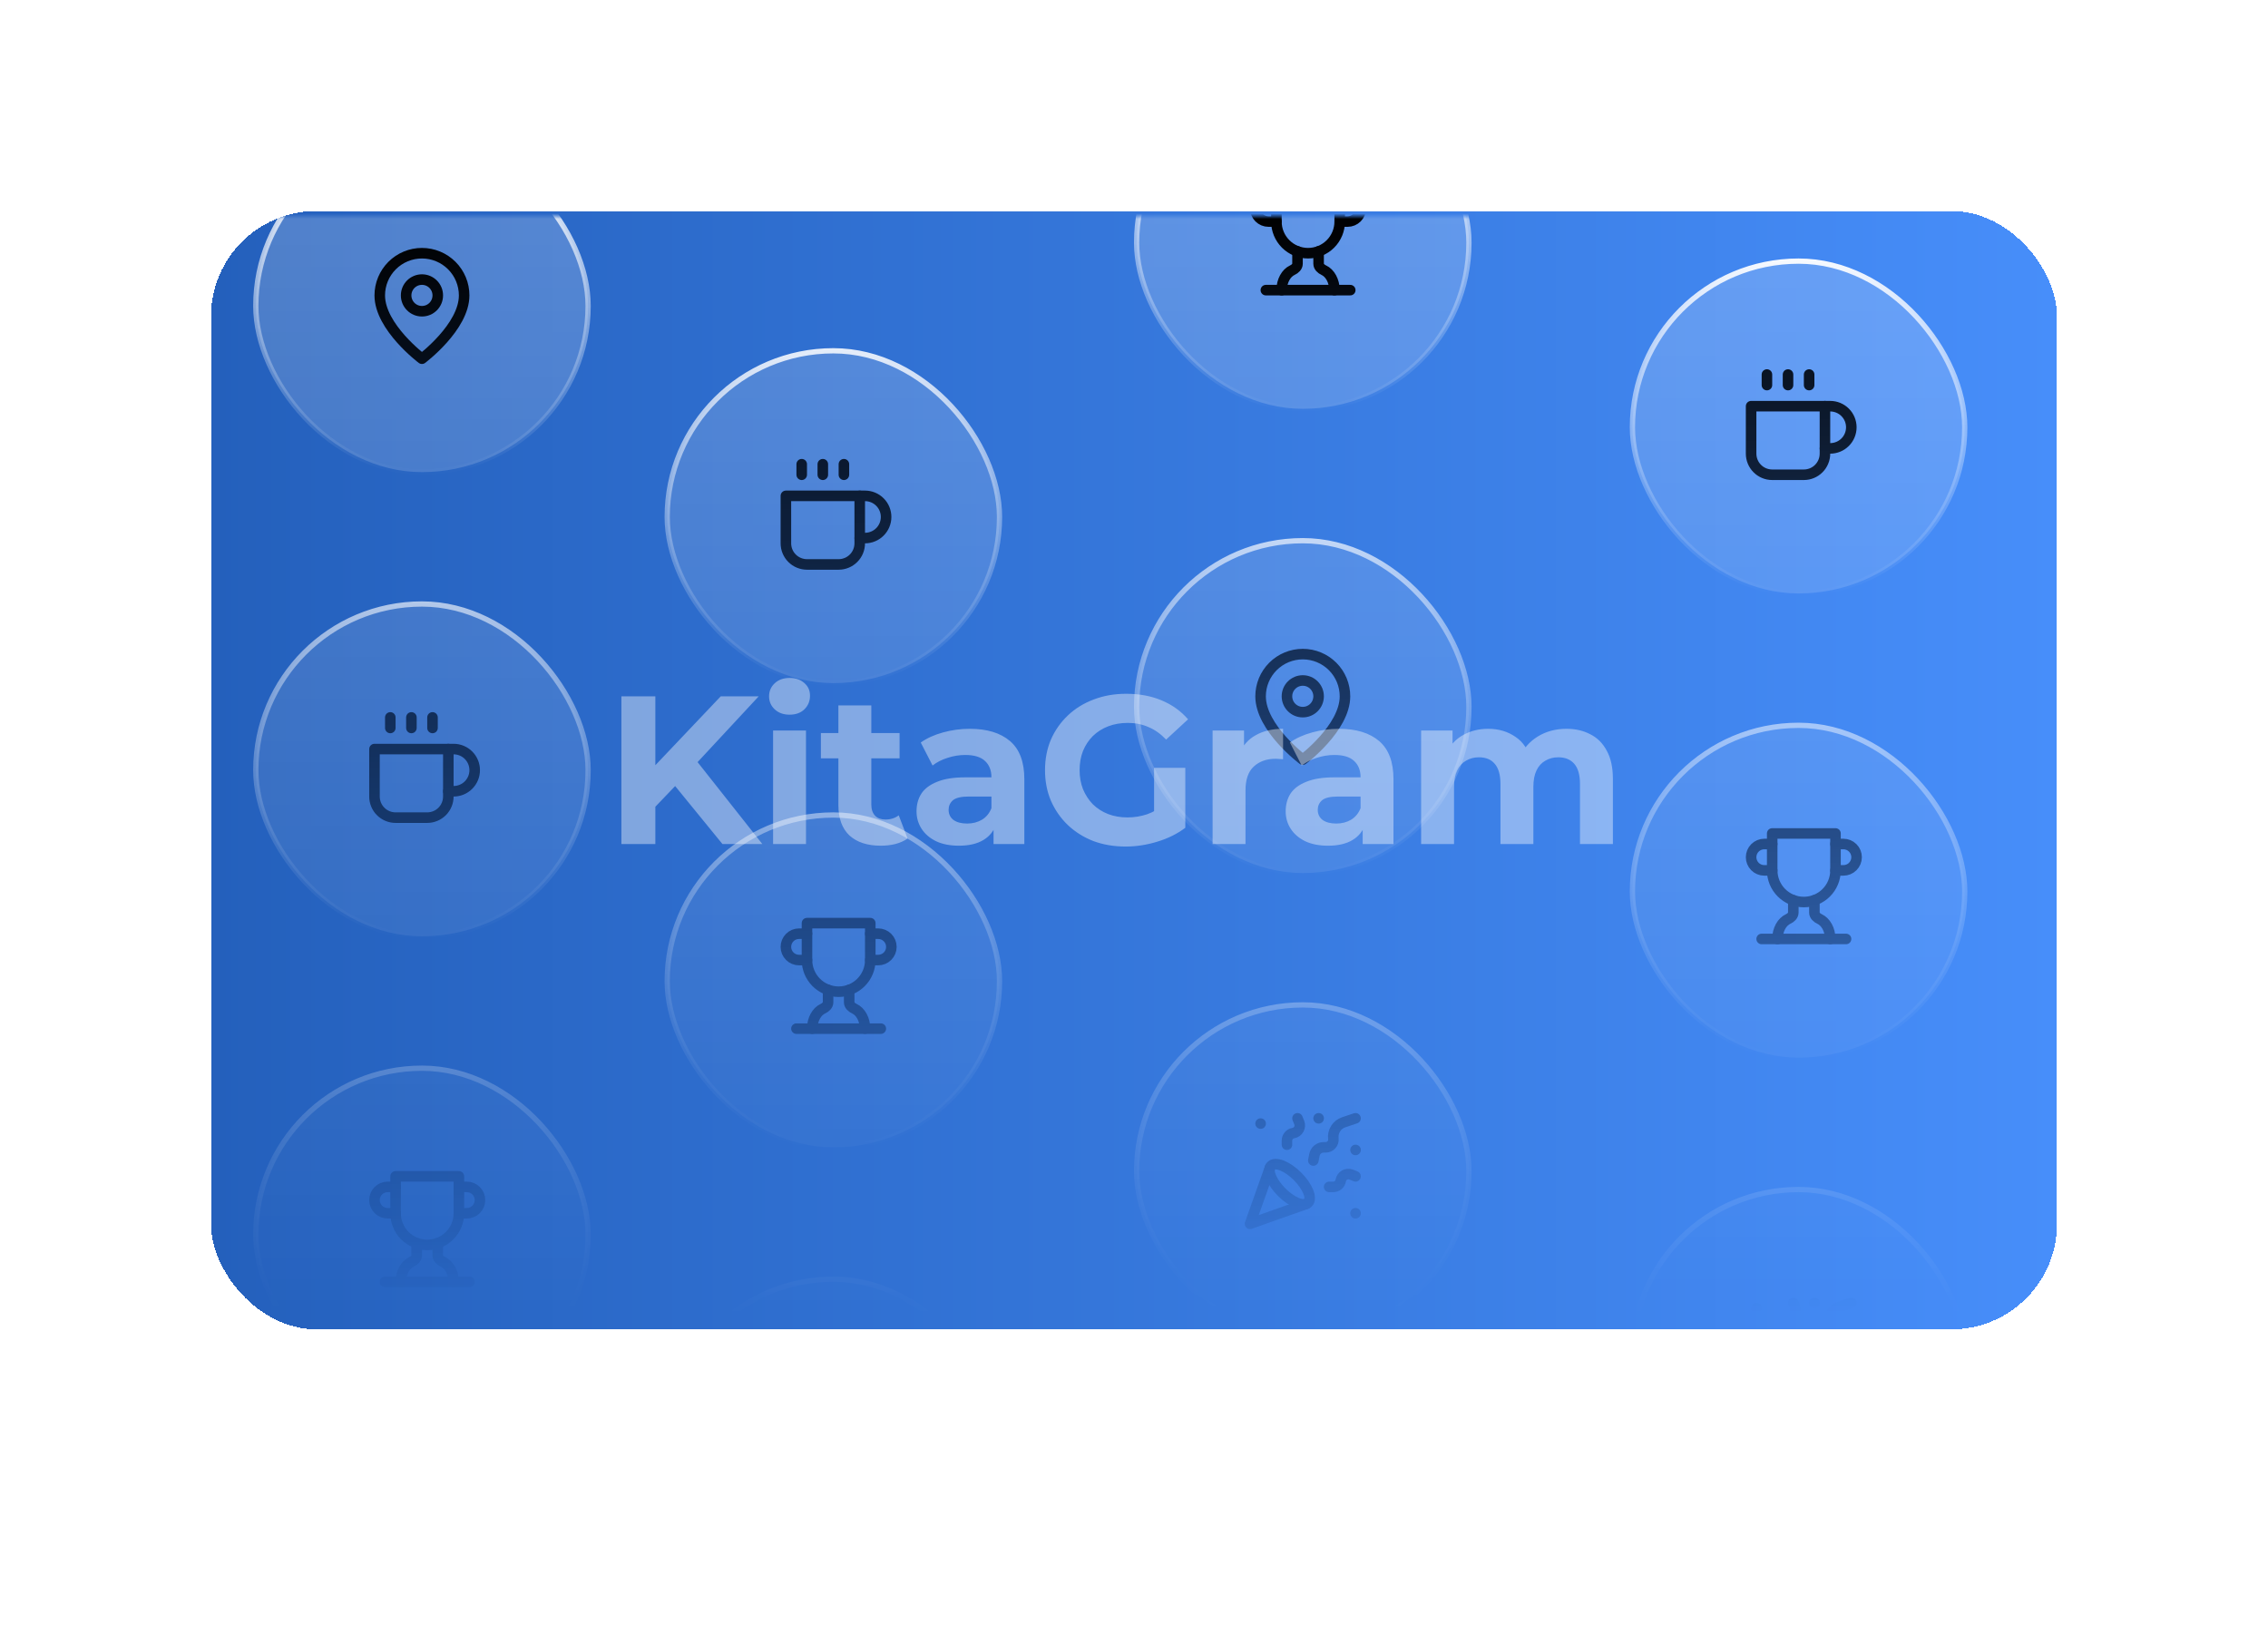 <svg width="430" height="308" viewBox="0 0 430 308" fill="none" xmlns="http://www.w3.org/2000/svg">
<g filter="url(#filter0_d_3316_8198)">
<rect x="40" y="38" width="350" height="212" rx="20" fill="url(#paint0_linear_3316_8198)" shape-rendering="crispEdges"/>
<mask id="mask0_3316_8198" style="mask-type:alpha" maskUnits="userSpaceOnUse" x="38" y="39" width="341" height="208">
<rect x="38" y="39" width="341" height="208" rx="4" fill="url(#paint1_linear_3316_8198)"/>
</mask>
<g mask="url(#mask0_3316_8198)">
<rect x="48.5" y="24.5" width="63" height="63" rx="31.5" fill="white" fill-opacity="0.2"/>
<rect x="48.5" y="24.5" width="63" height="63" rx="31.5" stroke="url(#paint2_linear_3316_8198)"/>
<path d="M88 54C88 60 80 66 80 66C80 66 72 60 72 54C72 51.878 72.843 49.843 74.343 48.343C75.843 46.843 77.878 46 80 46C82.122 46 84.157 46.843 85.657 48.343C87.157 49.843 88 51.878 88 54Z" stroke="black" stroke-width="2" stroke-linecap="round" stroke-linejoin="round"/>
<path d="M80 57C81.657 57 83 55.657 83 54C83 52.343 81.657 51 80 51C78.343 51 77 52.343 77 54C77 55.657 78.343 57 80 57Z" stroke="black" stroke-width="2" stroke-linecap="round" stroke-linejoin="round"/>
<rect x="48.5" y="112.5" width="63" height="63" rx="31.5" fill="white" fill-opacity="0.2"/>
<rect x="48.5" y="112.5" width="63" height="63" rx="31.5" stroke="url(#paint3_linear_3316_8198)"/>
<path d="M85 140H86C87.061 140 88.078 140.421 88.828 141.172C89.579 141.922 90 142.939 90 144C90 145.061 89.579 146.078 88.828 146.828C88.078 147.579 87.061 148 86 148H85" stroke="black" stroke-width="2" stroke-linecap="round" stroke-linejoin="round"/>
<path d="M71 140H85V149C85 150.061 84.579 151.078 83.828 151.828C83.078 152.579 82.061 153 81 153H75C73.939 153 72.922 152.579 72.172 151.828C71.421 151.078 71 150.061 71 149V140Z" stroke="black" stroke-width="2" stroke-linecap="round" stroke-linejoin="round"/>
<path d="M74 134V136" stroke="black" stroke-width="2" stroke-linecap="round" stroke-linejoin="round"/>
<path d="M78 134V136" stroke="black" stroke-width="2" stroke-linecap="round" stroke-linejoin="round"/>
<path d="M82 134V136" stroke="black" stroke-width="2" stroke-linecap="round" stroke-linejoin="round"/>
<rect x="48.5" y="200.5" width="63" height="63" rx="31.5" fill="white" fill-opacity="0.2"/>
<rect x="48.5" y="200.5" width="63" height="63" rx="31.5" stroke="url(#paint4_linear_3316_8198)"/>
<path d="M75 228H73.5C72.837 228 72.201 227.737 71.732 227.268C71.263 226.799 71 226.163 71 225.5C71 224.837 71.263 224.201 71.732 223.732C72.201 223.263 72.837 223 73.5 223H75" stroke="black" stroke-width="2" stroke-linecap="round" stroke-linejoin="round"/>
<path d="M87 228H88.5C89.163 228 89.799 227.737 90.268 227.268C90.737 226.799 91 226.163 91 225.5C91 224.837 90.737 224.201 90.268 223.732C89.799 223.263 89.163 223 88.5 223H87" stroke="black" stroke-width="2" stroke-linecap="round" stroke-linejoin="round"/>
<path d="M73 241H89" stroke="black" stroke-width="2" stroke-linecap="round" stroke-linejoin="round"/>
<path d="M79 233.66V236C79 236.55 78.53 236.98 78.03 237.21C76.85 237.75 76 239.24 76 241" stroke="black" stroke-width="2" stroke-linecap="round" stroke-linejoin="round"/>
<path d="M83 233.66V236C83 236.55 83.47 236.98 83.97 237.21C85.15 237.75 86 239.24 86 241" stroke="black" stroke-width="2" stroke-linecap="round" stroke-linejoin="round"/>
<path d="M87 221H75V228C75 229.591 75.632 231.117 76.757 232.243C77.883 233.368 79.409 234 81 234C82.591 234 84.117 233.368 85.243 232.243C86.368 231.117 87 229.591 87 228V221Z" stroke="black" stroke-width="2" stroke-linecap="round" stroke-linejoin="round"/>
<rect x="126.5" y="64.5" width="63" height="63" rx="31.5" fill="white" fill-opacity="0.2"/>
<rect x="126.5" y="64.5" width="63" height="63" rx="31.5" stroke="url(#paint5_linear_3316_8198)"/>
<path d="M163 92H164C165.061 92 166.078 92.421 166.828 93.172C167.579 93.922 168 94.939 168 96C168 97.061 167.579 98.078 166.828 98.828C166.078 99.579 165.061 100 164 100H163" stroke="black" stroke-width="2" stroke-linecap="round" stroke-linejoin="round"/>
<path d="M149 92H163V101C163 102.061 162.579 103.078 161.828 103.828C161.078 104.579 160.061 105 159 105H153C151.939 105 150.922 104.579 150.172 103.828C149.421 103.078 149 102.061 149 101V92Z" stroke="black" stroke-width="2" stroke-linecap="round" stroke-linejoin="round"/>
<path d="M152 86V88" stroke="black" stroke-width="2" stroke-linecap="round" stroke-linejoin="round"/>
<path d="M156 86V88" stroke="black" stroke-width="2" stroke-linecap="round" stroke-linejoin="round"/>
<path d="M160 86V88" stroke="black" stroke-width="2" stroke-linecap="round" stroke-linejoin="round"/>
<rect x="126.5" y="152.5" width="63" height="63" rx="31.5" fill="white" fill-opacity="0.2"/>
<rect x="126.5" y="152.5" width="63" height="63" rx="31.5" stroke="url(#paint6_linear_3316_8198)"/>
<path d="M153 180H151.5C150.837 180 150.201 179.737 149.732 179.268C149.263 178.799 149 178.163 149 177.5C149 176.837 149.263 176.201 149.732 175.732C150.201 175.263 150.837 175 151.5 175H153" stroke="black" stroke-width="2" stroke-linecap="round" stroke-linejoin="round"/>
<path d="M165 180H166.5C167.163 180 167.799 179.737 168.268 179.268C168.737 178.799 169 178.163 169 177.5C169 176.837 168.737 176.201 168.268 175.732C167.799 175.263 167.163 175 166.5 175H165" stroke="black" stroke-width="2" stroke-linecap="round" stroke-linejoin="round"/>
<path d="M151 193H167" stroke="black" stroke-width="2" stroke-linecap="round" stroke-linejoin="round"/>
<path d="M157 185.66V188C157 188.55 156.53 188.98 156.03 189.21C154.85 189.75 154 191.24 154 193" stroke="black" stroke-width="2" stroke-linecap="round" stroke-linejoin="round"/>
<path d="M161 185.66V188C161 188.55 161.47 188.98 161.97 189.21C163.15 189.75 164 191.24 164 193" stroke="black" stroke-width="2" stroke-linecap="round" stroke-linejoin="round"/>
<path d="M165 173H153V180C153 181.591 153.632 183.117 154.757 184.243C155.883 185.368 157.409 186 159 186C160.591 186 162.117 185.368 163.243 184.243C164.368 183.117 165 181.591 165 180V173Z" stroke="black" stroke-width="2" stroke-linecap="round" stroke-linejoin="round"/>
<rect x="126.5" y="240.5" width="63" height="63" rx="31.5" fill="white" fill-opacity="0.2"/>
<rect x="126.5" y="240.5" width="63" height="63" rx="31.5" stroke="url(#paint7_linear_3316_8198)"/>
<rect x="215.5" y="12.5" width="63" height="63" rx="31.5" fill="white" fill-opacity="0.2"/>
<rect x="215.5" y="12.5" width="63" height="63" rx="31.5" stroke="url(#paint8_linear_3316_8198)"/>
<path d="M242 40H240.5C239.837 40 239.201 39.737 238.732 39.268C238.263 38.799 238 38.163 238 37.5C238 36.837 238.263 36.201 238.732 35.732C239.201 35.263 239.837 35 240.5 35H242" stroke="black" stroke-width="2" stroke-linecap="round" stroke-linejoin="round"/>
<path d="M254 40H255.5C256.163 40 256.799 39.737 257.268 39.268C257.737 38.799 258 38.163 258 37.5C258 36.837 257.737 36.201 257.268 35.732C256.799 35.263 256.163 35 255.5 35H254" stroke="black" stroke-width="2" stroke-linecap="round" stroke-linejoin="round"/>
<path d="M240 53H256" stroke="black" stroke-width="2" stroke-linecap="round" stroke-linejoin="round"/>
<path d="M246 45.66V48C246 48.55 245.53 48.98 245.03 49.21C243.85 49.75 243 51.24 243 53" stroke="black" stroke-width="2" stroke-linecap="round" stroke-linejoin="round"/>
<path d="M250 45.66V48C250 48.55 250.47 48.98 250.97 49.21C252.15 49.75 253 51.24 253 53" stroke="black" stroke-width="2" stroke-linecap="round" stroke-linejoin="round"/>
<path d="M254 33H242V40C242 41.591 242.632 43.117 243.757 44.243C244.883 45.368 246.409 46 248 46C249.591 46 251.117 45.368 252.243 44.243C253.368 43.117 254 41.591 254 40V33Z" stroke="black" stroke-width="2" stroke-linecap="round" stroke-linejoin="round"/>
<rect x="215.5" y="100.5" width="63" height="63" rx="31.5" fill="white" fill-opacity="0.2"/>
<rect x="215.5" y="100.5" width="63" height="63" rx="31.5" stroke="url(#paint9_linear_3316_8198)"/>
<path d="M255 130C255 136 247 142 247 142C247 142 239 136 239 130C239 127.878 239.843 125.843 241.343 124.343C242.843 122.843 244.878 122 247 122C249.122 122 251.157 122.843 252.657 124.343C254.157 125.843 255 127.878 255 130Z" stroke="black" stroke-width="2" stroke-linecap="round" stroke-linejoin="round"/>
<path d="M247 133C248.657 133 250 131.657 250 130C250 128.343 248.657 127 247 127C245.343 127 244 128.343 244 130C244 131.657 245.343 133 247 133Z" stroke="black" stroke-width="2" stroke-linecap="round" stroke-linejoin="round"/>
<rect x="215.5" y="188.5" width="63" height="63" rx="31.5" fill="white" fill-opacity="0.2"/>
<rect x="215.5" y="188.5" width="63" height="63" rx="31.5" stroke="url(#paint10_linear_3316_8198)"/>
<path d="M240.8 219.3L237 230L247.7 226.21" stroke="black" stroke-width="2" stroke-linecap="round" stroke-linejoin="round"/>
<path d="M239 211H239.01" stroke="black" stroke-width="2" stroke-linecap="round" stroke-linejoin="round"/>
<path d="M257 216H257.01" stroke="black" stroke-width="2" stroke-linecap="round" stroke-linejoin="round"/>
<path d="M250 210H250.01" stroke="black" stroke-width="2" stroke-linecap="round" stroke-linejoin="round"/>
<path d="M257 228H257.01" stroke="black" stroke-width="2" stroke-linecap="round" stroke-linejoin="round"/>
<path d="M257 210L254.76 210.75C254.122 210.962 253.578 211.39 253.221 211.959C252.863 212.528 252.715 213.203 252.8 213.87C252.9 214.73 252.23 215.5 251.35 215.5H250.97C250.11 215.5 249.37 216.1 249.21 216.94L249 218" stroke="black" stroke-width="2" stroke-linecap="round" stroke-linejoin="round"/>
<path d="M257 221L256.18 220.67C255.32 220.33 254.36 220.87 254.2 221.78C254.09 222.48 253.48 223 252.77 223H252" stroke="black" stroke-width="2" stroke-linecap="round" stroke-linejoin="round"/>
<path d="M246 210L246.33 210.82C246.67 211.68 246.13 212.64 245.22 212.8C244.52 212.9 244 213.52 244 214.23V215" stroke="black" stroke-width="2" stroke-linecap="round" stroke-linejoin="round"/>
<path d="M246 221C247.93 222.93 248.83 225.17 248 226C247.17 226.83 244.93 225.93 243 224C241.07 222.07 240.17 219.83 241 219C241.83 218.17 244.07 219.07 246 221Z" stroke="black" stroke-width="2" stroke-linecap="round" stroke-linejoin="round"/>
<rect x="309.5" y="47.5" width="63" height="63" rx="31.5" fill="white" fill-opacity="0.2"/>
<rect x="309.5" y="47.5" width="63" height="63" rx="31.5" stroke="url(#paint11_linear_3316_8198)"/>
<path d="M346 75H347C348.061 75 349.078 75.421 349.828 76.172C350.579 76.922 351 77.939 351 79C351 80.061 350.579 81.078 349.828 81.828C349.078 82.579 348.061 83 347 83H346" stroke="black" stroke-width="2" stroke-linecap="round" stroke-linejoin="round"/>
<path d="M332 75H346V84C346 85.061 345.579 86.078 344.828 86.828C344.078 87.579 343.061 88 342 88H336C334.939 88 333.922 87.579 333.172 86.828C332.421 86.078 332 85.061 332 84V75Z" stroke="black" stroke-width="2" stroke-linecap="round" stroke-linejoin="round"/>
<path d="M335 69V71" stroke="black" stroke-width="2" stroke-linecap="round" stroke-linejoin="round"/>
<path d="M339 69V71" stroke="black" stroke-width="2" stroke-linecap="round" stroke-linejoin="round"/>
<path d="M343 69V71" stroke="black" stroke-width="2" stroke-linecap="round" stroke-linejoin="round"/>
<rect x="309.5" y="135.5" width="63" height="63" rx="31.5" fill="white" fill-opacity="0.2"/>
<rect x="309.5" y="135.5" width="63" height="63" rx="31.5" stroke="url(#paint12_linear_3316_8198)"/>
<path d="M336 163H334.5C333.837 163 333.201 162.737 332.732 162.268C332.263 161.799 332 161.163 332 160.5C332 159.837 332.263 159.201 332.732 158.732C333.201 158.263 333.837 158 334.5 158H336" stroke="black" stroke-width="2" stroke-linecap="round" stroke-linejoin="round"/>
<path d="M348 163H349.5C350.163 163 350.799 162.737 351.268 162.268C351.737 161.799 352 161.163 352 160.5C352 159.837 351.737 159.201 351.268 158.732C350.799 158.263 350.163 158 349.5 158H348" stroke="black" stroke-width="2" stroke-linecap="round" stroke-linejoin="round"/>
<path d="M334 176H350" stroke="black" stroke-width="2" stroke-linecap="round" stroke-linejoin="round"/>
<path d="M340 168.66V171C340 171.55 339.53 171.98 339.03 172.21C337.85 172.75 337 174.24 337 176" stroke="black" stroke-width="2" stroke-linecap="round" stroke-linejoin="round"/>
<path d="M344 168.66V171C344 171.55 344.47 171.98 344.97 172.21C346.15 172.75 347 174.24 347 176" stroke="black" stroke-width="2" stroke-linecap="round" stroke-linejoin="round"/>
<path d="M348 156H336V163C336 164.591 336.632 166.117 337.757 167.243C338.883 168.368 340.409 169 342 169C343.591 169 345.117 168.368 346.243 167.243C347.368 166.117 348 164.591 348 163V156Z" stroke="black" stroke-width="2" stroke-linecap="round" stroke-linejoin="round"/>
<rect x="309.5" y="223.5" width="63" height="63" rx="31.5" fill="white" fill-opacity="0.2"/>
<rect x="309.5" y="223.5" width="63" height="63" rx="31.5" stroke="url(#paint13_linear_3316_8198)"/>
<path d="M333 246H333.01" stroke="black" stroke-width="2" stroke-linecap="round" stroke-linejoin="round"/>
<path d="M344 245H344.01" stroke="black" stroke-width="2" stroke-linecap="round" stroke-linejoin="round"/>
<path d="M351 245L348.76 245.75C348.122 245.962 347.578 246.39 347.221 246.959C346.863 247.528 346.715 248.203 346.8 248.87C346.9 249.73 346.23 250.5 345.35 250.5H344.97C344.11 250.5 343.37 251.1 343.21 251.94L343 253" stroke="black" stroke-width="2" stroke-linecap="round" stroke-linejoin="round"/>
<path d="M340 245L340.33 245.82C340.67 246.68 340.13 247.64 339.22 247.8C338.52 247.9 338 248.52 338 249.23V250" stroke="black" stroke-width="2" stroke-linecap="round" stroke-linejoin="round"/>
</g>
<path d="M123.611 151.6L123.251 144.12L136.651 130H143.851L131.771 143L128.171 146.84L123.611 151.6ZM117.811 158V130H124.251V158H117.811ZM136.971 158L127.011 145.8L131.251 141.2L144.531 158H136.971ZM146.572 158V136.48H152.812V158H146.572ZM149.692 133.48C148.545 133.48 147.612 133.147 146.892 132.48C146.172 131.813 145.812 130.987 145.812 130C145.812 129.013 146.172 128.187 146.892 127.52C147.612 126.853 148.545 126.52 149.692 126.52C150.839 126.52 151.772 126.84 152.492 127.48C153.212 128.093 153.572 128.893 153.572 129.88C153.572 130.92 153.212 131.787 152.492 132.48C151.799 133.147 150.865 133.48 149.692 133.48ZM166.995 158.32C164.462 158.32 162.488 157.68 161.075 156.4C159.662 155.093 158.955 153.16 158.955 150.6V131.72H165.195V150.52C165.195 151.427 165.435 152.133 165.915 152.64C166.395 153.12 167.048 153.36 167.875 153.36C168.862 153.36 169.702 153.093 170.395 152.56L172.075 156.96C171.435 157.413 170.662 157.76 169.755 158C168.875 158.213 167.955 158.32 166.995 158.32ZM155.635 141.76V136.96H170.555V141.76H155.635ZM188.37 158V153.8L187.97 152.88V145.36C187.97 144.027 187.557 142.987 186.73 142.24C185.93 141.493 184.69 141.12 183.01 141.12C181.863 141.12 180.73 141.307 179.61 141.68C178.517 142.027 177.583 142.507 176.81 143.12L174.57 138.76C175.743 137.933 177.157 137.293 178.81 136.84C180.463 136.387 182.143 136.16 183.85 136.16C187.13 136.16 189.677 136.933 191.49 138.48C193.303 140.027 194.21 142.44 194.21 145.72V158H188.37ZM181.81 158.32C180.13 158.32 178.69 158.04 177.49 157.48C176.29 156.893 175.37 156.107 174.73 155.12C174.09 154.133 173.77 153.027 173.77 151.8C173.77 150.52 174.077 149.4 174.69 148.44C175.33 147.48 176.33 146.733 177.69 146.2C179.05 145.64 180.823 145.36 183.01 145.36H188.73V149H183.69C182.223 149 181.21 149.24 180.65 149.72C180.117 150.2 179.85 150.8 179.85 151.52C179.85 152.32 180.157 152.96 180.77 153.44C181.41 153.893 182.277 154.12 183.37 154.12C184.41 154.12 185.343 153.88 186.17 153.4C186.997 152.893 187.597 152.16 187.97 151.2L188.93 154.08C188.477 155.467 187.65 156.52 186.45 157.24C185.25 157.96 183.703 158.32 181.81 158.32ZM213.409 158.48C211.196 158.48 209.156 158.133 207.289 157.44C205.449 156.72 203.836 155.707 202.449 154.4C201.089 153.093 200.023 151.56 199.249 149.8C198.503 148.04 198.129 146.107 198.129 144C198.129 141.893 198.503 139.96 199.249 138.2C200.023 136.44 201.103 134.907 202.489 133.6C203.876 132.293 205.503 131.293 207.369 130.6C209.236 129.88 211.289 129.52 213.529 129.52C216.009 129.52 218.236 129.933 220.209 130.76C222.209 131.587 223.889 132.787 225.249 134.36L221.089 138.2C220.076 137.133 218.969 136.347 217.769 135.84C216.569 135.307 215.263 135.04 213.849 135.04C212.489 135.04 211.249 135.253 210.129 135.68C209.009 136.107 208.036 136.72 207.209 137.52C206.409 138.32 205.783 139.267 205.329 140.36C204.903 141.453 204.689 142.667 204.689 144C204.689 145.307 204.903 146.507 205.329 147.6C205.783 148.693 206.409 149.653 207.209 150.48C208.036 151.28 208.996 151.893 210.089 152.32C211.209 152.747 212.436 152.96 213.769 152.96C215.049 152.96 216.289 152.76 217.489 152.36C218.716 151.933 219.903 151.227 221.049 150.24L224.729 154.92C223.209 156.067 221.436 156.947 219.409 157.56C217.409 158.173 215.409 158.48 213.409 158.48ZM218.809 154.08V143.56H224.729V154.92L218.809 154.08ZM229.901 158V136.48H235.861V142.56L235.021 140.8C235.661 139.28 236.687 138.133 238.101 137.36C239.514 136.56 241.234 136.16 243.261 136.16V141.92C242.994 141.893 242.754 141.88 242.541 141.88C242.327 141.853 242.101 141.84 241.861 141.84C240.154 141.84 238.767 142.333 237.701 143.32C236.661 144.28 236.141 145.787 236.141 147.84V158H229.901ZM258.357 158V153.8L257.957 152.88V145.36C257.957 144.027 257.544 142.987 256.717 142.24C255.917 141.493 254.677 141.12 252.997 141.12C251.85 141.12 250.717 141.307 249.597 141.68C248.504 142.027 247.57 142.507 246.797 143.12L244.557 138.76C245.73 137.933 247.144 137.293 248.797 136.84C250.45 136.387 252.13 136.16 253.837 136.16C257.117 136.16 259.664 136.933 261.477 138.48C263.29 140.027 264.197 142.44 264.197 145.72V158H258.357ZM251.797 158.32C250.117 158.32 248.677 158.04 247.477 157.48C246.277 156.893 245.357 156.107 244.717 155.12C244.077 154.133 243.757 153.027 243.757 151.8C243.757 150.52 244.064 149.4 244.677 148.44C245.317 147.48 246.317 146.733 247.677 146.2C249.037 145.64 250.81 145.36 252.997 145.36H258.717V149H253.677C252.21 149 251.197 149.24 250.637 149.72C250.104 150.2 249.837 150.8 249.837 151.52C249.837 152.32 250.144 152.96 250.757 153.44C251.397 153.893 252.264 154.12 253.357 154.12C254.397 154.12 255.33 153.88 256.157 153.4C256.984 152.893 257.584 152.16 257.957 151.2L258.917 154.08C258.464 155.467 257.637 156.52 256.437 157.24C255.237 157.96 253.69 158.32 251.797 158.32ZM296.996 136.16C298.703 136.16 300.21 136.507 301.516 137.2C302.85 137.867 303.89 138.907 304.636 140.32C305.41 141.707 305.796 143.493 305.796 145.68V158H299.556V146.64C299.556 144.907 299.196 143.627 298.476 142.8C297.756 141.973 296.743 141.56 295.436 141.56C294.53 141.56 293.716 141.773 292.996 142.2C292.276 142.6 291.716 143.213 291.316 144.04C290.916 144.867 290.716 145.92 290.716 147.2V158H284.476V146.64C284.476 144.907 284.116 143.627 283.396 142.8C282.703 141.973 281.703 141.56 280.396 141.56C279.49 141.56 278.676 141.773 277.956 142.2C277.236 142.6 276.676 143.213 276.276 144.04C275.876 144.867 275.676 145.92 275.676 147.2V158H269.436V136.48H275.396V142.36L274.276 140.64C275.023 139.173 276.076 138.067 277.436 137.32C278.823 136.547 280.396 136.16 282.156 136.16C284.13 136.16 285.85 136.667 287.316 137.68C288.81 138.667 289.796 140.187 290.276 142.24L288.076 141.64C288.796 139.96 289.943 138.627 291.516 137.64C293.116 136.653 294.943 136.16 296.996 136.16Z" fill="white" fill-opacity="0.4"/>
</g>
<defs>
<filter id="filter0_d_3316_8198" x="0" y="0" width="430" height="308" filterUnits="userSpaceOnUse" color-interpolation-filters="sRGB">
<feFlood flood-opacity="0" result="BackgroundImageFix"/>
<feColorMatrix in="SourceAlpha" type="matrix" values="0 0 0 0 0 0 0 0 0 0 0 0 0 0 0 0 0 0 127 0" result="hardAlpha"/>
<feOffset dy="2"/>
<feGaussianBlur stdDeviation="20"/>
<feComposite in2="hardAlpha" operator="out"/>
<feColorMatrix type="matrix" values="0 0 0 0 0 0 0 0 0 0 0 0 0 0 0 0 0 0 0.12 0"/>
<feBlend mode="normal" in2="BackgroundImageFix" result="effect1_dropShadow_3316_8198"/>
<feBlend mode="normal" in="SourceGraphic" in2="effect1_dropShadow_3316_8198" result="shape"/>
</filter>
<linearGradient id="paint0_linear_3316_8198" x1="40" y1="144" x2="390" y2="144" gradientUnits="userSpaceOnUse">
<stop stop-color="#2460BC"/>
<stop offset="1" stop-color="#478EFA"/>
</linearGradient>
<linearGradient id="paint1_linear_3316_8198" x1="208.5" y1="39" x2="208.5" y2="247" gradientUnits="userSpaceOnUse">
<stop stop-color="#D9D9D9"/>
<stop offset="1" stop-color="#D9D9D9" stop-opacity="0"/>
</linearGradient>
<linearGradient id="paint2_linear_3316_8198" x1="80" y1="24" x2="80" y2="88" gradientUnits="userSpaceOnUse">
<stop stop-color="white"/>
<stop offset="1" stop-color="white" stop-opacity="0"/>
</linearGradient>
<linearGradient id="paint3_linear_3316_8198" x1="80" y1="112" x2="80" y2="176" gradientUnits="userSpaceOnUse">
<stop stop-color="white"/>
<stop offset="1" stop-color="white" stop-opacity="0"/>
</linearGradient>
<linearGradient id="paint4_linear_3316_8198" x1="80" y1="200" x2="80" y2="264" gradientUnits="userSpaceOnUse">
<stop stop-color="white"/>
<stop offset="1" stop-color="white" stop-opacity="0"/>
</linearGradient>
<linearGradient id="paint5_linear_3316_8198" x1="158" y1="64" x2="158" y2="128" gradientUnits="userSpaceOnUse">
<stop stop-color="white"/>
<stop offset="1" stop-color="white" stop-opacity="0"/>
</linearGradient>
<linearGradient id="paint6_linear_3316_8198" x1="158" y1="152" x2="158" y2="216" gradientUnits="userSpaceOnUse">
<stop stop-color="white"/>
<stop offset="1" stop-color="white" stop-opacity="0"/>
</linearGradient>
<linearGradient id="paint7_linear_3316_8198" x1="158" y1="240" x2="158" y2="304" gradientUnits="userSpaceOnUse">
<stop stop-color="white"/>
<stop offset="1" stop-color="white" stop-opacity="0"/>
</linearGradient>
<linearGradient id="paint8_linear_3316_8198" x1="247" y1="12" x2="247" y2="76" gradientUnits="userSpaceOnUse">
<stop stop-color="white"/>
<stop offset="1" stop-color="white" stop-opacity="0"/>
</linearGradient>
<linearGradient id="paint9_linear_3316_8198" x1="247" y1="100" x2="247" y2="164" gradientUnits="userSpaceOnUse">
<stop stop-color="white"/>
<stop offset="1" stop-color="white" stop-opacity="0"/>
</linearGradient>
<linearGradient id="paint10_linear_3316_8198" x1="247" y1="188" x2="247" y2="252" gradientUnits="userSpaceOnUse">
<stop stop-color="white"/>
<stop offset="1" stop-color="white" stop-opacity="0"/>
</linearGradient>
<linearGradient id="paint11_linear_3316_8198" x1="341" y1="47" x2="341" y2="111" gradientUnits="userSpaceOnUse">
<stop stop-color="white"/>
<stop offset="1" stop-color="white" stop-opacity="0"/>
</linearGradient>
<linearGradient id="paint12_linear_3316_8198" x1="341" y1="135" x2="341" y2="199" gradientUnits="userSpaceOnUse">
<stop stop-color="white"/>
<stop offset="1" stop-color="white" stop-opacity="0"/>
</linearGradient>
<linearGradient id="paint13_linear_3316_8198" x1="341" y1="223" x2="341" y2="287" gradientUnits="userSpaceOnUse">
<stop stop-color="white"/>
<stop offset="1" stop-color="white" stop-opacity="0"/>
</linearGradient>
</defs>
</svg>
